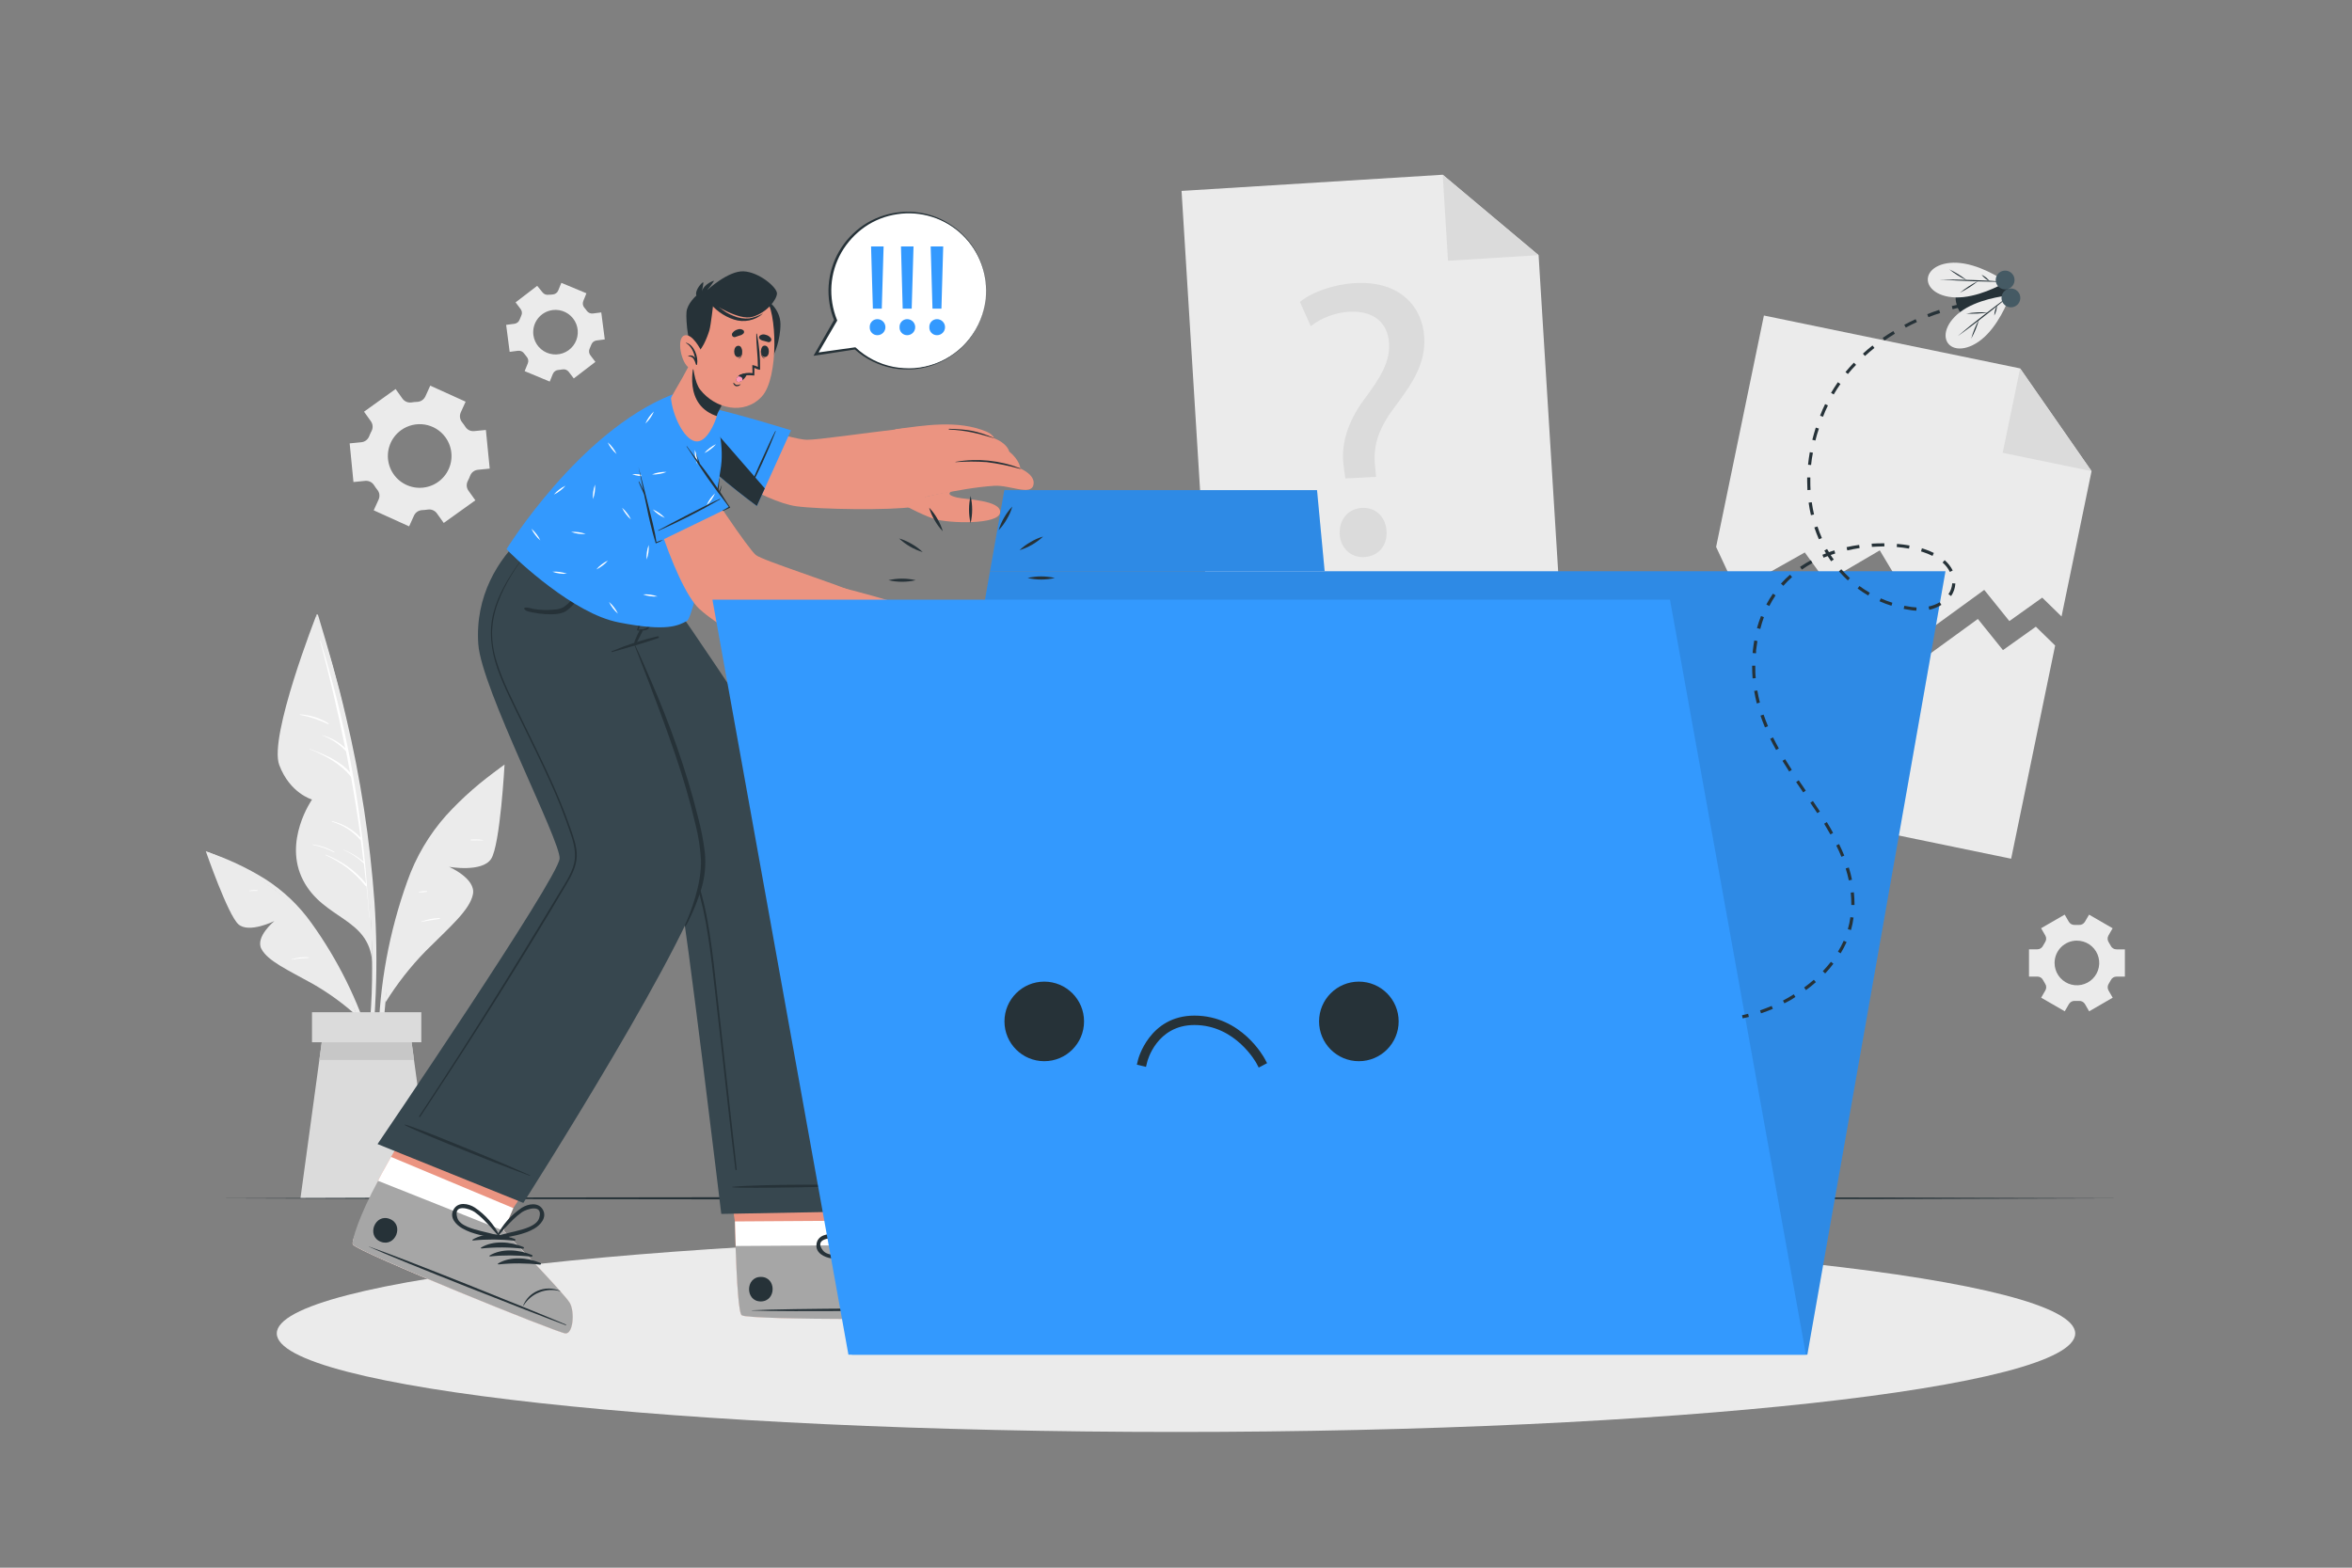 <svg width="450" height="300" viewBox="0 0 450 300" fill="none" xmlns="http://www.w3.org/2000/svg">
<rect x="0" y="0" width="450" height="300" fill="#808080" stroke="none"/>
<path d="M400.17 90.162L394.428 117.972L390.732 114.366L384.444 118.854L379.638 112.884L368.862 120.72L359.652 105.318L349.38 111.336L345.306 105.72L332.262 113.07L328.338 104.664L337.482 60.378L386.502 70.5L400.17 90.162Z" fill="#EBEBEB"/>
<path d="M386.502 70.5L400.17 90.162L383.166 86.652L386.502 70.5Z" fill="#DBDBDB"/>
<path d="M393.204 123.528L384.786 164.328L318.756 150.696L327.114 110.226L331.038 118.626L344.088 111.276L348.156 116.892L358.434 110.88L367.638 126.282L378.42 118.446L383.22 124.41L389.514 119.928L393.204 123.528Z" fill="#EBEBEB"/>
<path d="M298.698 118.746L231.408 122.91L226.062 36.534L276.03 33.438L294.372 48.828L298.698 118.746Z" fill="#EBEBEB"/>
<path d="M276.03 33.438L294.372 48.828L277.044 49.902L276.03 33.438Z" fill="#DBDBDB"/>
<path d="M257.4 91.56L257.136 89.61C256.458 85.572 257.562 81.054 261.072 76.332C264.24 72.132 265.956 69.132 265.764 65.724C265.548 61.884 262.998 59.46 258.252 59.652C255.54 59.793 252.934 60.755 250.782 62.412L248.712 57.774C251.112 55.824 255.312 54.384 259.302 54.174C267.96 53.694 272.172 58.818 272.502 64.536C272.79 69.654 270.138 73.5 266.766 77.994C263.67 82.092 262.656 85.47 263.094 89.292L263.28 91.248L257.4 91.56ZM256.332 102.186C256.176 99.402 257.946 97.338 260.58 97.194C263.214 97.05 265.134 98.898 265.29 101.688C265.434 104.322 263.82 106.446 261.036 106.602C258.378 106.752 256.458 104.82 256.308 102.186H256.332Z" fill="#DBDBDB"/>
<path d="M89.088 76.866L82.32 73.8L81.378 75.87C81.239 76.166 81.022 76.418 80.75 76.6C80.478 76.782 80.162 76.886 79.836 76.902C79.464 76.914 79.093 76.95 78.726 77.01C78.403 77.058 78.074 77.017 77.773 76.893C77.472 76.768 77.21 76.564 77.016 76.302L75.69 74.448L69.648 78.78L70.974 80.634C71.158 80.902 71.267 81.214 71.288 81.538C71.309 81.863 71.242 82.187 71.094 82.476C70.923 82.806 70.769 83.144 70.632 83.49C70.513 83.795 70.313 84.061 70.054 84.261C69.795 84.461 69.487 84.586 69.162 84.624L66.9 84.846L67.626 92.244L69.9 92.016C70.226 91.99 70.553 92.053 70.846 92.199C71.139 92.345 71.386 92.568 71.562 92.844C71.658 93 71.76 93.15 71.868 93.3C71.976 93.45 72.084 93.594 72.198 93.738C72.405 93.99 72.538 94.294 72.583 94.617C72.627 94.941 72.581 95.269 72.45 95.568L71.502 97.656L78.276 100.728L79.218 98.646C79.358 98.35 79.577 98.099 79.849 97.918C80.122 97.737 80.439 97.634 80.766 97.62C81.134 97.605 81.5 97.569 81.864 97.512C82.186 97.464 82.516 97.505 82.817 97.629C83.118 97.754 83.38 97.958 83.574 98.22L84.9 100.074L90.948 95.742L89.622 93.888C89.432 93.623 89.32 93.31 89.299 92.984C89.277 92.659 89.348 92.334 89.502 92.046C89.669 91.718 89.819 91.382 89.952 91.038C90.067 90.731 90.266 90.462 90.526 90.262C90.785 90.062 91.096 89.938 91.422 89.904L93.696 89.676L92.964 82.278L90.69 82.5C90.366 82.528 90.04 82.467 89.749 82.322C89.458 82.177 89.212 81.954 89.04 81.678C88.938 81.522 88.836 81.372 88.728 81.222C88.62 81.072 88.512 80.922 88.398 80.784C88.192 80.529 88.06 80.223 88.016 79.898C87.971 79.573 88.016 79.243 88.146 78.942L89.088 76.866ZM85.248 83.712C85.95 84.691 86.345 85.856 86.384 87.06C86.424 88.264 86.105 89.453 85.469 90.476C84.833 91.499 83.908 92.31 82.811 92.807C81.713 93.304 80.493 93.464 79.305 93.268C78.116 93.072 77.013 92.527 76.134 91.704C75.255 90.88 74.64 89.814 74.367 88.641C74.093 87.468 74.174 86.24 74.599 85.113C75.023 83.985 75.773 83.009 76.752 82.308C78.065 81.368 79.697 80.988 81.291 81.251C82.884 81.514 84.307 82.399 85.248 83.712Z" fill="#EBEBEB"/>
<path d="M395.028 175.026L390.516 177.63L391.314 179.01C391.433 179.208 391.492 179.436 391.485 179.667C391.478 179.898 391.404 180.122 391.272 180.312C391.134 180.528 391.002 180.75 390.882 180.984C390.783 181.191 390.628 181.365 390.433 181.486C390.238 181.608 390.013 181.671 389.784 181.668H388.2V186.882H389.796C390.025 186.879 390.25 186.942 390.445 187.063C390.64 187.184 390.795 187.359 390.894 187.566C391.014 187.8 391.146 188.022 391.284 188.238C391.416 188.428 391.49 188.652 391.497 188.883C391.504 189.114 391.445 189.342 391.326 189.54L390.528 190.92L395.04 193.524L395.844 192.138C395.96 191.941 396.129 191.781 396.332 191.675C396.534 191.569 396.762 191.522 396.99 191.538H397.758C397.986 191.522 398.213 191.57 398.416 191.676C398.618 191.782 398.787 191.942 398.904 192.138L399.708 193.53L404.214 190.926L403.416 189.54C403.302 189.341 403.247 189.114 403.255 188.885C403.264 188.656 403.336 188.434 403.464 188.244C403.602 188.028 403.734 187.8 403.854 187.572C403.953 187.365 404.108 187.19 404.303 187.069C404.497 186.948 404.723 186.885 404.952 186.888H406.548V181.674H404.94C404.711 181.677 404.485 181.614 404.291 181.493C404.096 181.371 403.941 181.197 403.842 180.99C403.722 180.762 403.59 180.534 403.452 180.318C403.324 180.128 403.252 179.906 403.243 179.677C403.235 179.448 403.29 179.221 403.404 179.022L404.202 177.636L399.696 175.032L398.892 176.4C398.776 176.596 398.607 176.757 398.404 176.863C398.202 176.969 397.974 177.016 397.746 177H397.362H396.978C396.749 177.015 396.521 176.967 396.318 176.862C396.115 176.756 395.944 176.596 395.826 176.4L395.028 175.026ZM397.362 180.006C398.207 180.005 399.034 180.254 399.738 180.723C400.441 181.192 400.99 181.859 401.314 182.64C401.638 183.421 401.723 184.281 401.558 185.11C401.394 185.939 400.987 186.701 400.389 187.299C399.791 187.896 399.029 188.303 398.2 188.468C397.371 188.633 396.511 188.548 395.73 188.224C394.949 187.899 394.282 187.351 393.813 186.648C393.344 185.944 393.095 185.117 393.096 184.272C393.095 183.711 393.205 183.156 393.419 182.638C393.633 182.119 393.947 181.648 394.343 181.251C394.74 180.855 395.21 180.54 395.728 180.325C396.246 180.11 396.801 180 397.362 180V180.006Z" fill="#EBEBEB"/>
<path d="M102.78 54.696L98.646 57.864L99.6 59.13C99.742 59.31 99.83 59.528 99.852 59.757C99.874 59.985 99.831 60.215 99.726 60.42C99.611 60.654 99.511 60.894 99.426 61.14C99.352 61.357 99.219 61.548 99.042 61.694C98.865 61.839 98.651 61.932 98.424 61.962L96.84 62.166L97.512 67.332L99.096 67.128C99.326 67.096 99.561 67.129 99.774 67.225C99.986 67.32 100.167 67.474 100.296 67.668C100.44 67.877 100.597 68.077 100.764 68.268C100.919 68.438 101.021 68.649 101.059 68.875C101.098 69.102 101.07 69.335 100.98 69.546L100.38 71.022L105.18 73.02L105.78 71.544C105.869 71.332 106.016 71.15 106.204 71.017C106.391 70.885 106.613 70.807 106.842 70.794L107.226 70.752L107.604 70.692C107.826 70.65 108.055 70.67 108.267 70.749C108.478 70.829 108.664 70.964 108.804 71.142L109.782 72.42L113.916 69.252L112.95 67.986C112.81 67.803 112.725 67.585 112.702 67.356C112.68 67.127 112.722 66.896 112.824 66.69C112.938 66.458 113.038 66.22 113.124 65.976C113.198 65.759 113.331 65.567 113.508 65.422C113.685 65.277 113.899 65.184 114.126 65.154L115.71 64.95L115.038 59.784L113.454 59.988C113.224 60.021 112.989 59.988 112.777 59.894C112.565 59.799 112.384 59.647 112.254 59.454C112.104 59.238 111.948 59.034 111.78 58.854C111.64 58.68 111.55 58.472 111.518 58.252C111.486 58.031 111.515 57.806 111.6 57.6L112.2 56.124L107.4 54.126L106.8 55.602C106.71 55.813 106.562 55.995 106.375 56.127C106.187 56.259 105.967 56.337 105.738 56.352L105.354 56.388L105 56.4C104.778 56.442 104.549 56.422 104.337 56.343C104.126 56.263 103.94 56.127 103.8 55.95L102.78 54.696ZM105.738 59.334C106.574 59.227 107.423 59.369 108.178 59.743C108.932 60.118 109.56 60.708 109.98 61.438C110.4 62.168 110.594 63.007 110.539 63.848C110.483 64.689 110.179 65.494 109.666 66.162C109.153 66.831 108.453 67.332 107.656 67.604C106.858 67.875 105.998 67.904 105.183 67.687C104.369 67.47 103.637 67.017 103.08 66.385C102.524 65.752 102.166 64.969 102.054 64.134C101.979 63.577 102.015 63.01 102.16 62.467C102.305 61.923 102.555 61.414 102.898 60.968C103.24 60.522 103.667 60.148 104.155 59.867C104.642 59.587 105.18 59.406 105.738 59.334Z" fill="#EBEBEB"/>
<path d="M71.892 190.068C72.117 184.268 72.037 178.46 71.652 172.668C70.793 160.708 68.97 148.838 66.198 137.172C64.674 130.608 62.802 124.152 60.846 117.702C60.786 117.504 60.474 117.558 60.528 117.762C66.57 140.502 71.526 163.962 71.184 187.602C71.088 194.202 70.32 200.712 69.696 207.288C69.696 207.462 69.966 207.534 70.008 207.354C71.25 201.708 71.658 195.816 71.892 190.068Z" fill="#EBEBEB"/>
<path d="M60.528 117.744C60.528 117.744 51.384 140.964 53.43 146.4C55.476 151.836 59.7 153 59.7 153C59.7 153 54.102 160.992 58.014 168.486C61.926 175.98 70.614 175.626 71.214 184.122C71.196 184.164 71.676 148.638 60.528 117.744Z" fill="#EBEBEB"/>
<path d="M70.2 169.494C70.215 169.455 70.215 169.413 70.2 169.374C69 153.521 66.025 137.853 61.332 122.664C61.332 122.622 61.242 122.634 61.254 122.664C63.066 129.464 64.666 136.292 66.054 143.148C64.825 141.983 63.323 141.146 61.686 140.712C61.686 140.712 61.638 140.748 61.686 140.76C63.406 141.39 64.952 142.418 66.198 143.76C66.462 145.11 66.726 146.454 66.972 147.804C64.926 145.518 62.094 144.384 59.256 143.304C59.25 143.307 59.244 143.311 59.24 143.317C59.236 143.323 59.234 143.33 59.234 143.337C59.234 143.344 59.236 143.351 59.24 143.357C59.244 143.362 59.25 143.367 59.256 143.37C62.214 144.57 65.154 146.118 67.158 148.668C67.854 152.52 68.466 156.386 68.994 160.266C67.517 158.718 65.622 157.632 63.54 157.14C63.474 157.14 63.438 157.218 63.504 157.236C65.643 157.866 67.552 159.104 69 160.8H69.036C69.216 162.16 69.388 163.526 69.552 164.898C68.409 163.931 67.119 163.153 65.73 162.594C65.694 162.594 65.67 162.636 65.73 162.648C67.147 163.262 68.445 164.121 69.564 165.186C69.564 165.186 69.594 165.186 69.612 165.186C69.762 166.488 69.912 167.79 70.044 169.092C67.984 166.601 65.31 164.69 62.286 163.548C62.273 163.548 62.261 163.553 62.252 163.562C62.243 163.571 62.238 163.583 62.238 163.596C62.238 163.609 62.243 163.621 62.252 163.63C62.261 163.639 62.273 163.644 62.286 163.644C65.272 164.96 67.895 166.98 69.93 169.53C69.952 169.558 69.983 169.579 70.017 169.589C70.051 169.6 70.088 169.6 70.122 169.59C70.32 171.588 70.5 173.586 70.644 175.59C70.644 175.62 70.692 175.62 70.692 175.59C70.536 173.578 70.372 171.546 70.2 169.494Z" fill="white"/>
<path d="M62.85 138.426C61.194 137.395 59.302 136.805 57.354 136.71C57.344 136.71 57.335 136.714 57.328 136.72C57.322 136.727 57.318 136.736 57.318 136.746C57.318 136.756 57.322 136.765 57.328 136.771C57.335 136.778 57.344 136.782 57.354 136.782C59.238 137.139 61.066 137.744 62.79 138.582C62.862 138.6 62.916 138.474 62.85 138.426Z" fill="white"/>
<path d="M63.96 163.008C62.687 162.277 61.286 161.799 59.832 161.598C59.784 161.598 59.778 161.664 59.832 161.676C61.252 161.961 62.625 162.441 63.912 163.104C63.966 163.134 64.014 163.038 63.96 163.008Z" fill="white"/>
<path d="M95.94 146.802C92.072 149.476 88.519 152.58 85.35 156.054C82.082 159.733 79.561 164.012 77.928 168.654C74.453 178.325 72.584 188.499 72.396 198.774C72.279 204.464 72.825 210.148 74.022 215.712C74.032 215.753 74.057 215.788 74.091 215.81C74.126 215.833 74.169 215.841 74.21 215.833C74.25 215.826 74.287 215.803 74.311 215.769C74.335 215.735 74.346 215.693 74.34 215.652C72.851 205.834 72.907 195.843 74.508 186.042C76.08 176.442 78.546 165.99 84.654 158.184C87.978 153.93 92.124 150.588 96.222 147.132C96.438 146.94 96.162 146.646 95.94 146.802Z" fill="#EBEBEB"/>
<path d="M73.74 191.85C75.942 188.289 78.529 184.981 81.456 181.986C86.034 177.408 89.886 174.156 90.486 171.132C91.086 168.108 85.902 165.876 85.902 165.876C85.902 165.876 92.232 167.016 93.966 164.358C95.7 161.7 96.534 146.304 96.534 146.304C96.534 146.304 85.014 154.53 79.644 166.062C74.274 177.594 73.74 191.85 73.74 191.85Z" fill="#EBEBEB"/>
<path d="M92.4 160.746C91.641 160.633 90.873 160.607 90.108 160.668C90.018 160.668 90.024 160.824 90.108 160.83C90.864 160.83 91.626 160.794 92.382 160.83C92.391 160.828 92.398 160.823 92.405 160.817C92.411 160.81 92.415 160.802 92.417 160.794C92.419 160.785 92.418 160.776 92.415 160.767C92.412 160.759 92.407 160.752 92.4 160.746Z" fill="white"/>
<path d="M84.126 175.68C82.909 175.705 81.707 175.944 80.574 176.388C80.574 176.388 80.574 176.448 80.574 176.442C81.774 176.16 82.932 176.046 84.12 175.842C84.135 175.835 84.149 175.824 84.158 175.81C84.168 175.796 84.173 175.78 84.174 175.763C84.174 175.746 84.17 175.729 84.162 175.715C84.153 175.7 84.141 175.688 84.126 175.68Z" fill="white"/>
<path d="M81.642 170.52C81.137 170.516 80.633 170.56 80.136 170.652C80.127 170.655 80.119 170.662 80.113 170.67C80.108 170.678 80.105 170.687 80.105 170.697C80.105 170.707 80.108 170.716 80.113 170.724C80.119 170.732 80.127 170.739 80.136 170.742C80.639 170.771 81.143 170.749 81.642 170.676C81.663 170.676 81.682 170.668 81.697 170.653C81.712 170.639 81.72 170.619 81.72 170.598C81.72 170.577 81.712 170.557 81.697 170.543C81.682 170.528 81.663 170.52 81.642 170.52Z" fill="white"/>
<path d="M39.966 163.134C43.715 164.405 47.309 166.098 50.676 168.18C54.17 170.4 57.2 173.277 59.598 176.652C64.643 183.675 68.506 191.476 71.034 199.746C72.444 204.325 73.314 209.053 73.626 213.834C73.619 213.865 73.603 213.893 73.578 213.913C73.553 213.932 73.523 213.943 73.491 213.943C73.459 213.943 73.429 213.932 73.404 213.913C73.38 213.893 73.363 213.865 73.356 213.834C72.297 205.544 69.944 197.472 66.384 189.912C62.886 182.502 58.476 174.618 51.732 169.71C48.06 167.04 43.932 165.288 39.816 163.44C39.6 163.368 39.75 163.062 39.966 163.134Z" fill="#EBEBEB"/>
<path d="M68.346 194.46C65.739 192.088 62.88 190.01 59.82 188.262C55.056 185.616 51.186 183.876 50.004 181.566C48.822 179.256 52.5 176.256 52.5 176.256C52.5 176.256 47.64 178.656 45.624 176.886C43.608 175.116 39.372 162.876 39.372 162.876C39.372 162.876 50.598 166.866 57.6 174.96C64.602 183.054 68.346 194.46 68.346 194.46Z" fill="#EBEBEB"/>
<path d="M59.028 183.192C57.924 183.115 56.816 183.252 55.764 183.594C55.764 183.594 55.764 183.648 55.764 183.642C56.837 183.458 57.922 183.346 59.01 183.306C59.088 183.306 59.106 183.198 59.028 183.192Z" fill="white"/>
<path d="M49.236 170.352C48.733 170.311 48.226 170.339 47.73 170.436C47.676 170.436 47.694 170.532 47.73 170.526C48.228 170.472 48.714 170.49 49.206 170.478C49.221 170.479 49.236 170.474 49.248 170.465C49.261 170.455 49.269 170.442 49.273 170.427C49.276 170.412 49.275 170.397 49.268 170.383C49.261 170.369 49.25 170.358 49.236 170.352Z" fill="white"/>
<path d="M82.824 229.308H57.486L61.098 202.842L62.022 196.056H78.288L79.212 202.842L82.824 229.308Z" fill="#DBDBDB"/>
<path d="M79.212 202.842H61.098L62.022 196.056H78.288L79.212 202.842Z" fill="#C7C7C7"/>
<path d="M80.61 193.704H59.694V199.452H80.61V193.704Z" fill="#DBDBDB"/>
<path d="M41.376 229.308L86.982 229.164L132.588 229.11L223.8 229.008L315.012 229.11L360.618 229.164L406.224 229.308L360.618 229.458L315.012 229.506L223.8 229.608L132.588 229.506L86.982 229.452L41.376 229.308Z" fill="#263238"/>
<path d="M225 274.026C320.017 274.026 397.044 265.586 397.044 255.174C397.044 244.762 320.017 236.322 225 236.322C129.983 236.322 52.956 244.762 52.956 255.174C52.956 265.586 129.983 274.026 225 274.026Z" fill="#EBEBEB"/>
<path d="M184.95 252.054C183.552 252.528 143.466 252.654 141.93 251.706C141.33 251.346 140.988 245.508 140.73 238.44C140.676 236.916 140.634 235.338 140.598 233.742L137.4 212.358L164.202 212.184L166.728 233.574L166.626 238.278C166.626 238.278 181.998 245.088 183.57 246.324C185.142 247.56 186.348 251.58 184.95 252.054Z" fill="#EB9481"/>
<path d="M184.95 252.054C183.552 252.528 143.466 252.654 141.93 251.706C141.222 251.262 140.838 242.736 140.622 233.742L166.698 233.574L166.596 238.278C166.596 238.278 181.968 245.088 183.54 246.324C185.112 247.56 186.348 251.58 184.95 252.054Z" fill="white"/>
<path d="M184.95 252.054C183.552 252.528 143.466 252.654 141.93 251.706C141.33 251.346 140.988 245.508 140.73 238.44L166.572 238.278C166.572 238.278 181.944 245.088 183.516 246.324C185.088 247.56 186.348 251.58 184.95 252.054Z" fill="#A6A6A6"/>
<path d="M184.368 250.452C177.648 250.308 150.528 250.374 143.874 250.746C143.82 250.746 143.82 250.782 143.874 250.788C150.534 251.07 177.654 250.788 184.368 250.56C184.512 250.554 184.512 250.452 184.368 250.452Z" fill="#263238"/>
<path d="M180.954 244.89C180.207 244.873 179.464 245.012 178.773 245.297C178.082 245.582 177.458 246.007 176.94 246.546C175.996 247.508 175.462 248.798 175.452 250.146C175.452 250.188 175.524 250.188 175.53 250.146C175.753 248.819 176.4 247.599 177.373 246.669C178.346 245.739 179.594 245.149 180.93 244.986C180.943 244.989 180.956 244.987 180.967 244.98C180.979 244.974 180.987 244.963 180.99 244.95C180.993 244.937 180.991 244.924 180.984 244.913C180.978 244.901 180.967 244.893 180.954 244.89Z" fill="#263238"/>
<path d="M169.2 238.938C166.512 238.908 163.398 239.868 161.73 242.076C161.67 242.16 161.79 242.25 161.868 242.208C164.216 240.969 166.69 239.983 169.248 239.268C169.288 239.257 169.322 239.232 169.344 239.198C169.367 239.164 169.376 239.123 169.37 239.082C169.364 239.041 169.343 239.004 169.312 238.978C169.281 238.951 169.241 238.937 169.2 238.938Z" fill="#263238"/>
<path d="M171.288 239.736C168.594 239.736 165.48 240.672 163.818 242.874C163.752 242.964 163.872 243.054 163.956 243.012C166.301 241.768 168.773 240.78 171.33 240.066C171.369 240.055 171.403 240.031 171.425 239.997C171.448 239.964 171.457 239.923 171.452 239.883C171.447 239.843 171.428 239.806 171.398 239.779C171.367 239.752 171.328 239.737 171.288 239.736Z" fill="#263238"/>
<path d="M173.364 240.54C170.676 240.54 167.562 241.47 165.894 243.678C165.834 243.762 165.954 243.852 166.032 243.81C168.381 242.57 170.855 241.585 173.412 240.87C173.452 240.859 173.486 240.834 173.508 240.8C173.531 240.766 173.54 240.724 173.534 240.684C173.528 240.643 173.508 240.606 173.476 240.58C173.445 240.553 173.405 240.539 173.364 240.54Z" fill="#263238"/>
<path d="M175.446 241.344C172.752 241.314 169.638 242.274 167.976 244.482C167.91 244.566 168.036 244.656 168.114 244.614C170.462 243.373 172.936 242.388 175.494 241.674C175.534 241.663 175.568 241.638 175.59 241.604C175.613 241.57 175.622 241.528 175.616 241.488C175.61 241.447 175.589 241.41 175.558 241.384C175.527 241.357 175.487 241.343 175.446 241.344Z" fill="#263238"/>
<path d="M145.566 244.356C142.566 244.356 142.566 249.066 145.566 249.048C148.566 249.03 148.59 244.338 145.566 244.356Z" fill="#263238"/>
<path d="M172.086 231.75C170.724 230.622 169.008 231.75 168.174 232.908C166.786 234.955 165.958 237.33 165.774 239.796C165.774 239.85 165.816 239.874 165.858 239.874C165.869 239.925 165.891 239.972 165.924 240.013C165.957 240.053 165.999 240.085 166.047 240.105C166.094 240.126 166.146 240.135 166.198 240.131C166.25 240.127 166.3 240.111 166.344 240.084C168.252 238.758 170.46 237.57 171.906 235.692C172.728 234.6 173.4 232.8 172.086 231.75ZM168.81 237.474C167.886 238.152 166.932 238.782 166.032 239.496C166.512 238.152 166.926 236.796 167.538 235.5C167.821 234.879 168.146 234.277 168.51 233.7C169.11 232.806 171.726 230.55 172.002 233.472C172.158 235.074 169.908 236.67 168.81 237.474Z" fill="#263238"/>
<path d="M159.078 240.816C161.418 241.164 163.836 240.492 166.134 240.126C166.184 240.113 166.23 240.088 166.269 240.054C166.307 240.02 166.338 239.978 166.357 239.93C166.376 239.882 166.384 239.83 166.38 239.779C166.375 239.728 166.359 239.678 166.332 239.634C166.341 239.627 166.348 239.619 166.353 239.609C166.357 239.599 166.36 239.588 166.36 239.577C166.36 239.566 166.357 239.555 166.353 239.545C166.348 239.535 166.341 239.527 166.332 239.52C164.486 237.873 162.238 236.741 159.816 236.238C158.4 235.968 156.396 236.358 156.216 238.116C156 239.772 157.71 240.6 159.078 240.816ZM157.446 239.292C155.646 236.988 159.084 236.79 160.116 237.03C160.786 237.198 161.443 237.41 162.084 237.666C163.396 238.21 164.68 238.821 165.93 239.496C164.79 239.61 163.668 239.814 162.534 239.97C161.178 240.15 158.454 240.558 157.446 239.292Z" fill="#263238"/>
<path d="M97.992 113.52C97.992 113.52 129.114 166.464 129.948 170.184C131.226 175.896 138 232.302 138 232.302L170.4 231.702C170.4 231.702 164.82 181.968 159.534 165.582C155.73 153.78 128.262 114.636 128.262 114.636L97.992 113.52Z" fill="#37474F"/>
<path d="M167.454 226.758C162.804 226.722 146.322 226.536 140.13 227.112C140.082 227.112 140.088 227.196 140.13 227.202C142.26 227.508 162.798 227.034 167.448 226.884C167.458 226.888 167.468 226.889 167.478 226.888C167.489 226.886 167.498 226.883 167.507 226.877C167.516 226.871 167.523 226.864 167.528 226.855C167.533 226.846 167.536 226.835 167.536 226.825C167.537 226.815 167.535 226.805 167.531 226.795C167.526 226.786 167.52 226.777 167.512 226.771C167.504 226.764 167.495 226.76 167.485 226.758C167.474 226.755 167.464 226.756 167.454 226.758Z" fill="#263238"/>
<path d="M103.302 118.38C105.342 121.578 107.502 124.71 109.578 127.884C111.654 131.058 113.742 134.232 115.8 137.4C119.904 143.8 123.904 150.242 127.8 156.726C129.701 159.732 131.328 162.902 132.66 166.2C133.876 169.498 134.79 172.9 135.39 176.364C136.026 179.838 136.446 183.348 136.836 186.858C137.236 190.59 137.654 194.324 138.09 198.06C138.942 205.704 139.796 213.348 140.652 220.992C140.754 221.928 140.856 222.864 140.952 223.806C140.952 223.944 140.718 223.968 140.7 223.806C139.746 216.216 138.954 208.596 138.09 201.006C137.658 197.218 137.228 193.432 136.8 189.648C136.398 186.126 136.014 182.598 135.468 179.1C134.967 175.647 134.205 172.237 133.188 168.9C132.068 165.444 130.566 162.124 128.712 159C124.962 152.526 120.99 146.166 117.018 139.8C113.046 133.434 108.966 127.014 104.778 120.726C104.262 119.952 103.74 119.178 103.2 118.416C103.158 118.374 103.266 118.32 103.302 118.38Z" fill="#263238"/>
<path d="M108.192 255.174C106.716 255.084 68.592 239.64 67.536 238.176C67.489 238.09 67.468 237.992 67.476 237.894C67.476 236.58 70.122 231.996 72.33 225.972C72.468 225.588 73.452 223.8 74.814 221.394C78.6 214.8 85.2 203.442 85.2 203.442L110.118 213.342L98.19 231.192L96.336 235.512C96.336 235.512 108.03 247.602 109.014 249.312C109.998 251.022 109.662 255.258 108.192 255.174Z" fill="#EB9481"/>
<path d="M108.192 255.174C106.716 255.084 68.592 239.64 67.536 238.176C67.489 238.09 67.468 237.992 67.476 237.894C67.476 236.58 70.122 231.996 72.33 225.972C72.468 225.588 73.452 223.8 74.814 221.394L98.214 231.192L96.36 235.512C96.36 235.512 108.054 247.602 109.038 249.312C110.022 251.022 109.662 255.258 108.192 255.174Z" fill="white"/>
<path d="M108.192 255.174C106.716 255.084 68.592 239.64 67.536 238.176C67.128 237.618 68.832 232.416 72.336 225.972L96.336 235.518C96.336 235.518 108.03 247.596 109.02 249.318C110.01 251.04 109.662 255.258 108.192 255.174Z" fill="#A6A6A6"/>
<path d="M108.252 253.47C102.078 250.818 76.914 240.702 70.608 238.554C70.554 238.554 70.542 238.554 70.608 238.59C76.674 241.35 101.916 251.262 108.228 253.59C108.348 253.62 108.384 253.524 108.252 253.47Z" fill="#263238"/>
<path d="M107.172 247.032C106.487 246.731 105.748 246.576 105 246.576C104.252 246.576 103.513 246.731 102.828 247.032C101.597 247.571 100.621 248.564 100.104 249.804C100.104 249.84 100.158 249.87 100.176 249.834C100.883 248.684 101.944 247.793 103.2 247.297C104.456 246.8 105.839 246.724 107.142 247.08C107.152 247.077 107.161 247.071 107.166 247.062C107.172 247.053 107.174 247.042 107.172 247.032Z" fill="#263238"/>
<path d="M98.514 237.108C96.036 236.07 92.784 235.794 90.414 237.216C90.324 237.27 90.414 237.396 90.492 237.39C93.134 237.122 95.797 237.136 98.436 237.432C98.477 237.437 98.517 237.426 98.551 237.402C98.584 237.379 98.608 237.344 98.618 237.304C98.627 237.265 98.622 237.223 98.603 237.187C98.584 237.151 98.552 237.123 98.514 237.108Z" fill="#263238"/>
<path d="M100.14 238.632C97.662 237.594 94.41 237.318 92.04 238.74C91.95 238.794 92.04 238.92 92.118 238.914C94.76 238.643 97.423 238.657 100.062 238.956C100.103 238.96 100.143 238.95 100.177 238.926C100.21 238.903 100.234 238.868 100.244 238.828C100.253 238.789 100.248 238.747 100.229 238.711C100.21 238.675 100.178 238.647 100.14 238.632Z" fill="#263238"/>
<path d="M101.772 240.156C99.288 239.118 96.036 238.842 93.672 240.264C93.576 240.318 93.672 240.444 93.744 240.438C96.386 240.167 99.049 240.181 101.688 240.48C101.729 240.487 101.772 240.478 101.807 240.455C101.842 240.432 101.868 240.397 101.878 240.356C101.889 240.316 101.884 240.273 101.864 240.235C101.844 240.198 101.812 240.17 101.772 240.156Z" fill="#263238"/>
<path d="M103.398 241.68C100.914 240.642 97.668 240.366 95.298 241.782C95.202 241.842 95.298 241.968 95.37 241.962C98.012 241.691 100.675 241.705 103.314 242.004C103.355 242.011 103.398 242.002 103.433 241.979C103.468 241.956 103.494 241.921 103.504 241.88C103.515 241.84 103.51 241.797 103.49 241.76C103.47 241.722 103.438 241.694 103.398 241.68Z" fill="#263238"/>
<path d="M74.568 233.262C71.766 232.146 70.026 236.508 72.84 237.624C75.654 238.74 77.4 234.378 74.568 233.262Z" fill="#263238"/>
<path d="M103.884 231.528C103.038 229.974 101.04 230.358 99.822 231.132C97.77 232.507 96.115 234.395 95.022 236.61C95.017 236.62 95.015 236.63 95.014 236.641C95.014 236.652 95.017 236.663 95.021 236.673C95.026 236.682 95.033 236.691 95.041 236.698C95.05 236.705 95.059 236.71 95.07 236.712C95.07 236.91 95.202 237.144 95.436 237.096C97.71 236.574 100.2 236.304 102.24 235.104C103.41 234.408 104.682 232.998 103.884 231.528ZM98.694 235.602C97.584 235.884 96.468 236.112 95.37 236.436C96.278 235.342 97.241 234.294 98.256 233.298C98.755 232.822 99.287 232.381 99.846 231.978C100.716 231.378 104.004 230.268 103.164 233.082C102.702 234.636 100.02 235.266 98.694 235.602Z" fill="#263238"/>
<path d="M88.422 235.05C90.462 236.25 92.952 236.532 95.22 237.06C95.454 237.114 95.61 236.88 95.592 236.676C95.603 236.675 95.614 236.671 95.623 236.664C95.632 236.658 95.64 236.649 95.645 236.639C95.65 236.628 95.652 236.617 95.651 236.606C95.65 236.594 95.646 236.584 95.64 236.574C94.549 234.355 92.893 232.462 90.84 231.084C89.64 230.304 87.63 229.914 86.778 231.462C85.926 233.01 87.228 234.348 88.422 235.05ZM87.486 233.022C86.652 230.208 89.934 231.324 90.804 231.93C91.363 232.334 91.892 232.777 92.388 233.256C93.401 234.255 94.362 235.304 95.268 236.4C94.17 236.076 93.054 235.842 91.944 235.56C90.6 235.2 87.942 234.6 87.486 233.022Z" fill="#263238"/>
<path d="M100.128 230.196L72.234 218.934C72.234 218.934 106.818 168.084 107.07 164.298C107.298 160.95 92.106 131.778 91.512 123.276C90.864 114.096 95.28 106.998 100.14 102.588L128.91 114.822C128.91 114.822 125.874 119.676 121.11 122.382C121.11 122.382 135.864 156.102 135.024 166.47C134.184 176.838 100.128 230.196 100.128 230.196Z" fill="#37474F"/>
<path d="M101.364 224.892C97.332 223.158 98.514 223.596 94.458 221.892C92.478 221.064 79.458 215.646 77.454 215.196C77.412 215.196 77.382 215.256 77.424 215.28C79.158 216.342 92.286 221.532 94.284 222.324C98.37 223.932 97.212 223.428 101.316 224.988C101.322 224.996 101.33 225.003 101.34 225.007C101.349 225.011 101.359 225.013 101.369 225.012C101.38 225.011 101.389 225.007 101.398 225.002C101.406 224.996 101.413 224.988 101.418 224.979C101.422 224.97 101.424 224.96 101.424 224.949C101.424 224.939 101.42 224.929 101.415 224.921C101.41 224.912 101.402 224.905 101.393 224.9C101.384 224.895 101.374 224.892 101.364 224.892Z" fill="#263238"/>
<path d="M125.826 121.764C122.831 122.462 119.9 123.414 117.066 124.608C117.055 124.612 117.044 124.618 117.035 124.626C117.026 124.634 117.018 124.644 117.013 124.655C117.008 124.666 117.005 124.677 117.004 124.689C117.003 124.702 117.005 124.714 117.009 124.725C117.013 124.736 117.019 124.747 117.027 124.756C117.035 124.765 117.045 124.772 117.056 124.778C117.066 124.783 117.078 124.786 117.09 124.787C117.102 124.788 117.115 124.786 117.126 124.782C120.066 123.924 123.054 123.12 125.946 122.106C126.168 122.028 126.054 121.716 125.826 121.764Z" fill="#263238"/>
<path d="M122.4 120.6C122.12 121.097 121.874 121.612 121.662 122.142C121.455 122.544 121.327 122.982 121.284 123.432C121.284 123.522 121.404 123.54 121.458 123.486C121.759 123.126 122.002 122.721 122.178 122.286C122.424 121.812 122.676 121.344 122.91 120.858C123.072 120.504 122.586 120.276 122.4 120.6Z" fill="#263238"/>
<path d="M122.76 117.876C122.94 117.432 123.114 116.994 123.3 116.55C123.486 116.106 123.72 115.65 123.9 115.182C123.9 115.11 124.044 115.182 124.014 115.236C123.834 115.68 123.72 116.148 123.582 116.604C123.444 117.06 123.288 117.516 123.138 117.972C122.856 118.818 122.538 119.658 122.148 120.48C122.62 120.504 123.091 120.422 123.528 120.24C123.974 119.955 124.316 119.534 124.506 119.04C124.758 118.548 124.992 118.044 125.25 117.552C125.568 117.02 125.835 116.46 126.048 115.878C126.048 115.806 126.192 115.878 126.162 115.932C125.771 117.162 125.258 118.35 124.632 119.478C124.362 119.916 124.152 120.378 123.66 120.546C123.127 120.695 122.57 120.734 122.022 120.66C121.95 120.66 121.866 120.66 121.89 120.552C122.136 119.646 122.426 118.753 122.76 117.876Z" fill="#263238"/>
<path d="M121.536 123.48C122.562 125.646 123.462 127.806 124.416 129.966C125.37 132.126 126.216 134.214 127.074 136.362C128.79 140.694 130.326 145.11 131.676 149.562C132.342 151.77 132.96 153.996 133.512 156.24C134.12 158.477 134.565 160.755 134.844 163.056C135.085 165.353 134.881 167.676 134.244 169.896C133.582 172.091 132.733 174.225 131.706 176.274C131.076 177.57 130.866 177.396 131.166 176.742C132.024 174.882 134.274 169.248 134.112 164.514C133.981 162.248 133.631 159.999 133.068 157.8C132.544 155.532 131.954 153.282 131.298 151.05C130.02 146.646 128.502 142.332 126.942 138.024C126.066 135.624 125.142 133.224 124.242 130.824C123.342 128.424 122.442 126.216 121.434 123.564C121.404 123.456 121.506 123.414 121.536 123.48Z" fill="#263238"/>
<path d="M100.362 116.322C100.86 116.136 101.562 116.442 102.066 116.526C102.719 116.637 103.378 116.703 104.04 116.724C104.695 116.747 105.35 116.725 106.002 116.658C106.658 116.641 107.302 116.471 107.88 116.16C108.829 115.469 109.643 114.608 110.28 113.622C111.039 112.614 111.667 111.513 112.146 110.346C112.146 110.274 112.272 110.346 112.248 110.394C112.038 111.06 111.882 111.732 111.648 112.386C111.389 113.001 111.08 113.593 110.724 114.156C110.146 115.29 109.292 116.26 108.24 116.976C107.082 117.636 105.594 117.576 104.304 117.522C103.556 117.479 102.812 117.38 102.078 117.228C101.55 117.114 100.662 117.03 100.326 116.568C100.31 116.55 100.298 116.53 100.292 116.507C100.285 116.484 100.283 116.46 100.286 116.437C100.29 116.413 100.298 116.391 100.312 116.371C100.325 116.351 100.342 116.335 100.362 116.322Z" fill="#263238"/>
<path d="M80.196 213.6C84.78 206.656 89.28 199.656 93.696 192.6C98.112 185.544 102.468 178.434 106.764 171.27C107.79 169.56 108.972 167.856 109.632 165.96C110.352 163.902 109.944 161.904 109.296 159.888C108.072 156.21 106.642 152.605 105.012 149.088C103.404 145.542 101.67 142.056 99.966 138.558C98.262 135.06 96.48 131.604 95.166 127.956C93.966 124.47 93.48 120.858 94.416 117.246C95.352 113.634 97.368 110.442 99.474 107.436C100.026 106.644 100.596 105.858 101.154 105.036C101.196 104.976 101.286 105.036 101.244 105.108C98.922 108.24 96.66 111.558 95.298 115.236C94.602 117.049 94.213 118.965 94.146 120.906C94.135 122.876 94.441 124.835 95.052 126.708C96.18 130.356 97.962 133.806 99.624 137.238C101.286 140.67 103.062 144.222 104.7 147.756C106.39 151.313 107.892 154.956 109.2 158.67C109.758 160.32 110.4 162.048 110.352 163.818C110.31 165.756 109.386 167.502 108.426 169.134C104.226 176.244 99.924 183.27 95.544 190.254C91.164 197.238 86.658 204.222 82.098 211.134L80.37 213.744C80.28 213.852 80.124 213.726 80.196 213.6Z" fill="#263238"/>
<path d="M130.506 82.482C133.104 88.182 146.226 96.036 152.37 96.882C156.786 97.482 170.214 97.698 174.816 96.996C180.216 96.168 176.088 81.618 172.902 81.996C164.142 83.016 156.702 84.156 154.362 84.156C151.506 84.156 136.056 79.2 134.196 78.498C129.636 76.8 129.036 79.248 130.506 82.482Z" fill="#EB9481"/>
<path d="M130.59 84C133.878 88.866 144.804 96.822 144.804 96.822L146.322 93.462L151.344 82.35C151.344 82.35 141.306 79.2 134.7 77.76C133.923 77.583 133.132 77.471 132.336 77.424C128.118 77.196 127.752 79.8 130.59 84Z" fill="#3399FE"/>
<path d="M130.59 84C133.878 88.866 144.804 96.822 144.804 96.822L146.322 93.462C142.248 88.728 135.954 81.558 132.336 77.436C128.118 77.196 127.752 79.8 130.59 84Z" fill="#263238"/>
<path d="M142.836 94.566C143.67 92.52 147.378 84.282 148.302 82.566C148.362 82.446 148.458 82.458 148.404 82.566C146.796 86.663 144.965 90.669 142.92 94.566C142.896 94.638 142.8 94.614 142.836 94.566Z" fill="#263238"/>
<path d="M171.294 82.146C176.622 81.45 183.216 80.256 188.802 82.626C189.429 82.872 189.956 83.322 190.296 83.904C192.816 84.924 193.092 86.418 193.092 86.418C195.15 88.086 195.222 89.658 195.222 89.658C195.222 89.658 198.174 90.858 197.724 92.79C197.232 94.926 193.188 92.79 190.248 92.964C183.498 93.384 174.048 95.862 172.098 96.174L171.294 82.146Z" fill="#EB9481"/>
<path d="M182.868 88.434C184.842 88.299 186.822 88.299 188.796 88.434C190.945 88.704 193.071 89.135 195.156 89.724C195.17 89.729 195.184 89.728 195.197 89.722C195.21 89.716 195.22 89.705 195.225 89.691C195.23 89.678 195.229 89.663 195.223 89.65C195.217 89.637 195.206 89.627 195.192 89.622C191.276 88.086 187.013 87.654 182.868 88.374C182.772 88.362 182.772 88.44 182.868 88.434Z" fill="#263238"/>
<path d="M181.614 82.2C184.908 82.368 186.966 82.896 190.278 83.892V83.856C186.63 82.332 185.136 82.188 181.596 82.056C181.482 82.104 181.488 82.2 181.614 82.2Z" fill="#263238"/>
<path d="M182.148 93.984C181.29 94.386 181.5 94.836 183.138 95.214C184.776 95.592 191.586 95.706 191.346 98.082C191.106 100.458 181.5 100.158 178.818 99.318C176.136 98.478 172.098 96.174 172.098 96.174C174 95.856 178.464 94.65 182.148 93.984Z" fill="#EB9481"/>
<path d="M137.64 91.566C137.598 92.592 137.502 93.636 137.358 94.674C137.358 94.632 137.358 94.596 137.4 94.56C137.598 94.02 137.796 93.468 138.036 92.946C138.036 92.946 138.096 92.946 138.09 92.946C137.975 93.518 137.802 94.077 137.574 94.614C137.466 94.872 137.364 95.124 137.25 95.376C137.178 95.838 137.094 96.294 137.004 96.75C136.824 97.608 136.014 101.256 135.804 101.874C135.768 102 135.612 101.97 135.624 101.826C135.666 101.154 136.344 97.356 136.482 96.492C136.75 94.824 137.109 93.171 137.556 91.542C137.586 91.512 137.646 91.536 137.64 91.566Z" fill="#263238"/>
<path d="M131.4 118.848C129.798 119.67 127.734 120.948 118.434 119.118C117.834 118.998 117.27 118.854 116.682 118.68C107.964 116.064 97.482 105.81 96.912 105.084C96.912 105.084 110.766 82.626 128.484 75.564C130.674 74.694 134.298 76.374 136.284 78.468C136.998 79.218 138.552 84.732 137.958 89.196C137.364 93.66 132.996 118.026 131.4 118.848Z" fill="#3399FE"/>
<path d="M130.152 88.992C130.219 89.941 130.086 90.894 129.762 91.788C129.686 90.839 129.819 89.884 130.152 88.992Z" fill="white"/>
<path d="M124.11 104.286C124.148 104.758 124.132 105.234 124.062 105.702C124.004 106.174 123.889 106.638 123.72 107.082C123.679 106.608 123.695 106.13 123.768 105.66C123.829 105.191 123.944 104.73 124.11 104.286Z" fill="white"/>
<path d="M113.844 92.724C113.912 93.675 113.779 94.63 113.454 95.526C113.379 94.575 113.512 93.619 113.844 92.724Z" fill="white"/>
<path d="M134.106 103.506C134.144 103.98 134.128 104.457 134.058 104.928C134 105.4 133.885 105.864 133.716 106.308C133.675 105.834 133.691 105.356 133.764 104.886C133.825 104.414 133.939 103.951 134.106 103.506Z" fill="white"/>
<path d="M120.924 90.744C121.396 90.704 121.871 90.718 122.34 90.786C122.812 90.846 123.276 90.963 123.72 91.134C122.771 91.202 121.818 91.069 120.924 90.744Z" fill="white"/>
<path d="M109.272 101.79C110.221 101.723 111.173 101.856 112.068 102.18C111.119 102.256 110.164 102.123 109.272 101.79Z" fill="white"/>
<path d="M123 113.748C123.949 113.68 124.902 113.813 125.796 114.138C124.847 114.213 123.893 114.08 123 113.748Z" fill="white"/>
<path d="M105.678 109.404C106.627 109.337 107.579 109.47 108.474 109.794C107.525 109.869 106.571 109.736 105.678 109.404Z" fill="white"/>
<path d="M130.062 78.24C131.011 78.173 131.964 78.306 132.858 78.63C131.909 78.697 130.956 78.564 130.062 78.24Z" fill="white"/>
<path d="M126.672 82.068C126.369 82.433 126.022 82.759 125.64 83.04C125.268 83.328 124.866 83.573 124.44 83.772C124.741 83.41 125.084 83.084 125.46 82.8C125.835 82.511 126.242 82.266 126.672 82.068Z" fill="white"/>
<path d="M108.198 92.946C107.891 93.308 107.543 93.632 107.16 93.912C106.792 94.205 106.389 94.451 105.96 94.644C106.269 94.284 106.617 93.96 106.998 93.678C107.367 93.386 107.77 93.141 108.198 92.946Z" fill="white"/>
<path d="M131.268 97.854C130.961 98.217 130.613 98.544 130.23 98.826C129.861 99.118 129.458 99.364 129.03 99.558C129.337 99.195 129.685 98.868 130.068 98.586C130.439 98.297 130.842 98.052 131.268 97.854Z" fill="white"/>
<path d="M116.328 107.262C116.021 107.625 115.673 107.952 115.29 108.234C114.92 108.525 114.518 108.771 114.09 108.966C114.397 108.603 114.745 108.276 115.128 107.994C115.499 107.705 115.901 107.46 116.328 107.262Z" fill="white"/>
<path d="M136.992 85.002C136.685 85.365 136.337 85.692 135.954 85.974C135.582 86.261 135.18 86.507 134.754 86.706C135.061 86.343 135.409 86.016 135.792 85.734C136.162 85.443 136.564 85.197 136.992 85.002Z" fill="white"/>
<path d="M136.68 95.904C136.317 95.597 135.99 95.249 135.708 94.866C135.416 94.497 135.17 94.094 134.976 93.666C135.341 93.969 135.667 94.316 135.948 94.698C136.235 95.073 136.48 95.477 136.68 95.904Z" fill="white"/>
<path d="M103.38 103.416C103.017 103.109 102.69 102.761 102.408 102.378C102.119 102.007 101.874 101.604 101.676 101.178C102.039 101.485 102.366 101.833 102.648 102.216C102.939 102.585 103.185 102.988 103.38 103.416Z" fill="white"/>
<path d="M132.63 112.35C132.265 112.047 131.939 111.7 131.658 111.318C131.371 110.946 131.125 110.544 130.926 110.118C131.289 110.425 131.616 110.773 131.898 111.156C132.188 111.524 132.433 111.925 132.63 112.35Z" fill="white"/>
<path d="M117.972 86.88C117.609 86.575 117.282 86.229 117 85.848C116.714 85.475 116.468 85.073 116.268 84.648C116.633 84.951 116.959 85.298 117.24 85.68C117.526 86.053 117.772 86.455 117.972 86.88Z" fill="white"/>
<path d="M118.23 117.438C117.867 117.131 117.54 116.783 117.258 116.4C116.97 116.028 116.725 115.626 116.526 115.2C116.891 115.503 117.217 115.85 117.498 116.232C117.787 116.605 118.032 117.01 118.23 117.438Z" fill="white"/>
<path d="M120.72 99.414C120.36 99.105 120.036 98.757 119.754 98.376C119.461 98.008 119.215 97.605 119.022 97.176C119.383 97.483 119.708 97.831 119.988 98.214C120.28 98.583 120.525 98.986 120.72 99.414Z" fill="white"/>
<path d="M133.038 84.45C130.776 84.03 128.652 79.356 128.382 76.212C128.382 75.996 129.438 74.286 130.644 72.144C131.376 70.842 132.15 69.372 132.768 67.98C132.894 67.698 133.632 68.652 133.632 68.652L135.24 69.852L140.55 73.926C139.285 75.443 138.212 77.11 137.352 78.888C137.267 79.081 137.203 79.282 137.16 79.488C137.158 79.522 137.158 79.556 137.16 79.59C136.83 80.778 135.216 84.852 133.038 84.45Z" fill="#EB9481"/>
<path d="M137.16 79.518C137.158 79.552 137.158 79.586 137.16 79.62C136.845 79.528 136.538 79.409 136.242 79.266C130.428 76.542 132.99 68.754 132.99 68.754L135.27 69.882L140.58 73.956C139.316 75.474 138.242 77.14 137.382 78.918C137.287 79.11 137.212 79.311 137.16 79.518Z" fill="#263238"/>
<path d="M146.652 57.348C146.652 57.348 149.31 59.034 149.322 62.034C149.334 65.034 148.122 67.968 147.87 68.076C147.618 68.184 146.652 57.348 146.652 57.348Z" fill="#263238"/>
<path d="M133.464 58.908C131.868 62.058 131.952 71.988 133.944 74.544C136.836 78.252 142.404 79.53 145.77 75.864C149.028 72.312 148.692 59.376 146.37 56.964C142.992 53.4 135.828 54.246 133.464 58.908Z" fill="#EB9481"/>
<path d="M141.936 66.858C141.936 66.858 141.882 66.894 141.888 66.918C141.924 67.596 141.852 68.376 141.246 68.616C141.246 68.616 141.246 68.658 141.246 68.652C141.996 68.532 142.08 67.494 141.936 66.858Z" fill="#263238"/>
<path d="M141.318 66.168C140.226 66.108 140.19 68.292 141.204 68.346C142.218 68.4 142.23 66.216 141.318 66.168Z" fill="#263238"/>
<path d="M145.638 66.834C145.638 66.834 145.692 66.834 145.692 66.894C145.656 67.572 145.734 68.352 146.346 68.586C146.346 68.586 146.346 68.628 146.346 68.622C145.59 68.508 145.5 67.47 145.638 66.834Z" fill="#263238"/>
<path d="M146.256 66.138C147.342 66.072 147.396 68.256 146.388 68.316C145.38 68.376 145.344 66.192 146.256 66.138Z" fill="#263238"/>
<path d="M140.634 64.506C140.921 64.425 141.203 64.328 141.48 64.218C141.795 64.161 142.082 64.001 142.296 63.762C142.348 63.675 142.37 63.573 142.358 63.472C142.346 63.371 142.301 63.277 142.23 63.204C142.068 63.081 141.875 63.003 141.673 62.979C141.47 62.954 141.265 62.985 141.078 63.066C140.673 63.175 140.323 63.429 140.094 63.78C140.048 63.864 140.028 63.959 140.034 64.054C140.041 64.149 140.075 64.24 140.131 64.316C140.188 64.392 140.266 64.451 140.355 64.485C140.444 64.518 140.541 64.526 140.634 64.506Z" fill="#263238"/>
<path d="M147 65.472C146.708 65.407 146.42 65.327 146.136 65.232C145.82 65.19 145.527 65.045 145.302 64.818C145.244 64.735 145.216 64.634 145.223 64.533C145.229 64.431 145.27 64.335 145.338 64.26C145.493 64.128 145.68 64.04 145.881 64.005C146.081 63.97 146.288 63.99 146.478 64.062C146.888 64.147 147.252 64.383 147.498 64.722C147.549 64.802 147.576 64.896 147.576 64.991C147.575 65.087 147.546 65.18 147.493 65.259C147.441 65.339 147.366 65.401 147.278 65.439C147.191 65.477 147.094 65.488 147 65.472Z" fill="#263238"/>
<path d="M140.4 73.272C140.562 73.434 140.718 73.65 140.964 73.674C141.216 73.674 141.466 73.621 141.696 73.518C141.696 73.518 141.738 73.518 141.696 73.554C141.598 73.686 141.465 73.788 141.313 73.851C141.161 73.913 140.995 73.933 140.832 73.908C140.695 73.871 140.572 73.794 140.478 73.687C140.384 73.581 140.324 73.449 140.304 73.308C140.299 73.295 140.3 73.281 140.305 73.269C140.311 73.256 140.321 73.247 140.334 73.242C140.347 73.237 140.361 73.238 140.373 73.243C140.386 73.249 140.395 73.259 140.4 73.272Z" fill="#263238"/>
<path d="M144.324 70.38C144.324 70.38 144.354 71.388 144.324 71.862C143.402 71.764 142.471 71.797 141.558 71.958C141.342 72.006 141.366 71.832 141.612 71.718C142.347 71.382 143.166 71.273 143.964 71.406C144.012 71.28 143.886 69.846 143.964 69.852C144.327 69.923 144.678 70.044 145.008 70.212C145.008 68.1 144.672 66.012 144.702 63.9C144.702 63.828 144.816 63.816 144.828 63.9C145.254 66.134 145.455 68.406 145.428 70.68C145.434 70.938 144.504 70.476 144.324 70.38Z" fill="#263238"/>
<path d="M142.974 71.502C142.735 72.131 142.291 72.662 141.714 73.008C140.808 73.374 140.514 72.552 141.426 71.808C141.904 71.566 142.44 71.46 142.974 71.502Z" fill="#263238"/>
<path d="M142.032 72.822C141.936 72.9 141.829 72.963 141.714 73.008C140.88 73.344 140.55 72.678 141.222 72.006C141.678 72.042 142.2 72.21 142.032 72.822Z" fill="#FF99BA"/>
<path d="M133.008 67.398C134.106 67.734 135.366 64.434 135.726 63.198C136.038 62.082 136.398 58.536 136.452 58.29C136.506 58.044 141.252 61.428 144 60.624C146.748 59.82 148.614 57.33 148.656 56.172C148.698 55.014 145.26 52.074 142.29 51.924C139.32 51.774 135.294 55.524 135.294 55.524C135.78 54.972 136.222 54.382 136.614 53.76C136.566 53.628 134.646 54.396 134.292 55.764C134.292 55.764 134.676 54.042 134.532 54.012C134.388 53.982 132.894 55.452 133.23 56.568C133.23 56.568 131.502 58.062 131.346 59.7C131.19 61.338 131.718 67.002 133.008 67.398Z" fill="#263238"/>
<path d="M145.968 60C145.151 60.443 144.271 60.759 143.358 60.936C142.334 61.028 141.303 60.863 140.358 60.456C139.406 60.089 138.522 59.565 137.742 58.908C137.052 58.344 136.434 57.654 135.696 57.15C135.51 57.018 135.3 57.288 135.414 57.456C136.645 59.195 138.404 60.491 140.43 61.152C141.371 61.459 142.375 61.516 143.345 61.319C144.315 61.121 145.216 60.675 145.962 60.024C145.962 60.024 145.98 60 145.968 60Z" fill="#263238"/>
<path d="M134.154 67.104C134.154 67.104 132.45 63.648 130.914 64.206C129.378 64.764 130.314 69.546 131.892 70.422C132.085 70.547 132.302 70.632 132.529 70.671C132.756 70.71 132.988 70.704 133.212 70.651C133.436 70.598 133.647 70.501 133.833 70.365C134.019 70.228 134.175 70.056 134.292 69.858L134.154 67.104Z" fill="#EB9481"/>
<path d="M131.22 65.568C131.22 65.568 131.184 65.568 131.22 65.616C132.312 66.264 132.756 67.416 133.02 68.616C132.97 68.489 132.894 68.374 132.795 68.28C132.697 68.185 132.579 68.113 132.45 68.069C132.321 68.024 132.184 68.008 132.048 68.022C131.913 68.036 131.781 68.079 131.664 68.148C131.628 68.148 131.664 68.214 131.664 68.214C131.879 68.181 132.098 68.215 132.293 68.311C132.487 68.408 132.647 68.563 132.75 68.754C132.922 69.075 133.059 69.412 133.158 69.762C133.194 69.876 133.392 69.846 133.374 69.72C133.632 68.226 132.792 65.964 131.22 65.568Z" fill="#263238"/>
<path d="M122.904 82.536C121.704 89.334 129.072 112.236 133.794 116.514C140.82 122.874 153.81 127.056 158.52 128.418C160.572 129.018 166.248 114.576 164.172 113.622C159.726 111.6 145.914 107.28 144.6 106.2C143.286 105.12 135.366 93.678 131.838 87.09C127.116 78.222 123.498 79.098 122.904 82.536Z" fill="#EB9481"/>
<path d="M160.674 112.35C160.674 112.35 166.806 113.916 170.76 115.122C172.968 115.8 176.652 117.294 178.05 118.53C180.138 120.384 187.686 129.456 185.526 131.334C183.57 133.038 178.074 124.416 178.074 124.416C178.074 124.416 184.386 132.624 181.674 134.238C178.962 135.852 174 125.286 174 125.286C174 125.286 180.294 133.866 177.216 135.084C174.888 136.002 169.896 126.684 169.896 126.684C169.896 126.684 175.26 134.094 172.896 135.144C170.292 136.308 165.15 127.992 165.15 127.992C158.718 129.654 154.95 127.812 152.472 126.192C151.89 125.796 160.674 112.35 160.674 112.35Z" fill="#EB9481"/>
<path d="M176.07 121.434C176.85 122.37 177.642 123.318 178.332 124.32C179.022 125.322 179.676 126.354 180.27 127.416C181.075 128.79 181.719 130.251 182.19 131.772C181.158 129.132 178.74 125.502 178.05 124.5C177.36 123.498 176.718 122.46 176.034 121.458C176.016 121.434 176.052 121.41 176.07 121.434Z" fill="#263238"/>
<path d="M172.404 123.864C173.736 124.92 176.526 128.844 177.6 131.478C177.648 131.586 177.6 131.58 177.522 131.478C176.682 130.176 173.274 125.136 172.374 123.882C172.356 123.864 172.386 123.846 172.404 123.864Z" fill="#263238"/>
<path d="M168.882 125.4C170.537 127.136 171.845 129.173 172.734 131.4C172.776 131.508 172.692 131.49 172.626 131.4C171.384 129.378 170.424 127.8 168.816 125.454C168.792 125.4 168.846 125.346 168.882 125.4Z" fill="#263238"/>
<path d="M129.6 83.034C124.122 75.288 120.846 78.156 121.944 86.568C122.976 94.434 125.73 103.806 125.73 103.806L139.53 97.11C139.53 97.11 133.086 87.996 129.6 83.034Z" fill="#3399FE"/>
<path d="M132.93 86.082C133.112 86.519 133.243 86.977 133.32 87.444C133.404 87.913 133.434 88.39 133.41 88.866C133.23 88.426 133.101 87.967 133.026 87.498C132.937 87.032 132.904 86.556 132.93 86.082Z" fill="white"/>
<path d="M124.752 90.792C125.633 90.434 126.58 90.27 127.53 90.312C127.092 90.492 126.635 90.621 126.168 90.696C125.702 90.785 125.226 90.817 124.752 90.792Z" fill="white"/>
<path d="M125.106 78.744C124.734 79.621 124.18 80.409 123.48 81.054C123.852 80.177 124.406 79.39 125.106 78.744Z" fill="white"/>
<path d="M136.8 94.41C136.618 94.849 136.386 95.266 136.11 95.652C135.841 96.044 135.527 96.402 135.174 96.72C135.546 95.843 136.1 95.056 136.8 94.41Z" fill="white"/>
<path d="M127.2 99.108C126.76 98.928 126.343 98.697 125.958 98.418C125.566 98.149 125.208 97.835 124.89 97.482C125.767 97.854 126.554 98.408 127.2 99.108Z" fill="white"/>
<path d="M131.4 85.368C132.138 86.382 132.9 87.372 133.656 88.368C133.464 87.864 133.296 87.354 133.152 86.838H133.188C133.338 87.234 133.512 87.624 133.656 88.038L133.872 88.638C133.891 88.679 133.907 88.721 133.92 88.764C134.52 89.538 135.12 90.312 135.672 91.104C136.35 92.052 137.004 93.012 137.664 93.972C138.324 94.932 138.99 96.126 139.704 97.092C139.77 97.176 138.504 97.692 138.366 97.758C138.228 97.824 138.156 97.71 138.288 97.668C138.42 97.626 139.428 97.008 139.44 96.996C138.78 96.024 138.018 95.13 137.328 94.188C136.638 93.246 135.954 92.304 135.288 91.35C133.938 89.406 132.702 87.39 131.358 85.44L131.4 85.368Z" fill="#263238"/>
<path d="M122.268 92.136C122.478 92.544 122.706 92.946 122.868 93.366L123.096 93.888C122.778 92.394 122.496 90.888 122.166 89.394C122.802 91.794 123.444 94.248 124.032 96.684C124.59 99.012 125.268 101.364 125.592 103.74C126.01 103.557 126.444 103.41 126.888 103.302C126.442 103.59 125.963 103.822 125.46 103.992C124.737 101.576 124.136 99.125 123.66 96.648C123.51 95.976 123.372 95.304 123.228 94.632C123.072 94.224 122.886 93.834 122.7 93.432C122.514 93.03 122.346 92.58 122.178 92.154C122.214 92.13 122.256 92.106 122.268 92.136Z" fill="#263238"/>
<path d="M125.934 101.49C127.854 100.41 135.876 96.258 137.67 95.49C137.796 95.436 137.862 95.49 137.736 95.574C133.928 97.787 130.002 99.79 125.976 101.574C125.928 101.586 125.88 101.52 125.934 101.49Z" fill="#263238"/>
<path d="M345.792 259.23H162.984L189.414 109.32H372.222L345.792 259.23Z" fill="#3399FE"/>
<path d="M251.982 93.792H192.156L189.414 109.32H253.44L251.982 93.792Z" fill="#3399FE"/>
<g opacity="0.1">
<path d="M345.792 259.23H162.984L189.414 109.32H372.222L345.792 259.23Z" fill="black"/>
<path d="M251.982 93.792H192.156L189.414 109.32H253.44L251.982 93.792Z" fill="black"/>
</g>
<path d="M185.7 100.128C185.3 98.411 185.3 96.625 185.7 94.908C186.1 96.625 186.1 98.411 185.7 100.128Z" fill="#263238"/>
<path d="M180.384 101.664C179.773 101.031 179.247 100.321 178.818 99.552C178.368 98.799 178.015 97.993 177.768 97.152C178.381 97.782 178.907 98.49 179.334 99.258C179.783 100.013 180.135 100.822 180.384 101.664Z" fill="#263238"/>
<path d="M176.544 105.654C174.858 105.141 173.312 104.248 172.026 103.044C172.867 103.288 173.674 103.639 174.426 104.088C175.195 104.519 175.906 105.045 176.544 105.654Z" fill="#263238"/>
<path d="M175.2 111.03C173.483 111.43 171.697 111.43 169.98 111.03C171.697 110.63 173.483 110.63 175.2 111.03Z" fill="#263238"/>
<path d="M176.76 116.346C176.124 116.954 175.414 117.48 174.648 117.912C173.896 118.361 173.089 118.711 172.248 118.956C172.881 118.345 173.591 117.819 174.36 117.39C175.111 116.939 175.918 116.588 176.76 116.346Z" fill="#263238"/>
<path d="M180.744 120.18C180.233 121.868 179.34 123.417 178.134 124.704C178.378 123.862 178.731 123.055 179.184 122.304C179.612 121.533 180.136 120.819 180.744 120.18Z" fill="#263238"/>
<path d="M186.12 121.506C186.329 122.36 186.43 123.237 186.42 124.116C186.433 124.995 186.332 125.872 186.12 126.726C185.905 125.873 185.804 124.995 185.82 124.116C185.81 123.237 185.911 122.36 186.12 121.506Z" fill="#263238"/>
<path d="M191.436 120C192.047 120.634 192.573 121.343 193.002 122.112C193.453 122.863 193.804 123.67 194.046 124.512C192.84 123.225 191.947 121.677 191.436 119.988V120Z" fill="#263238"/>
<path d="M195.27 115.98C196.112 116.222 196.919 116.573 197.67 117.024C198.439 117.453 199.149 117.979 199.782 118.59C198.94 118.348 198.133 117.997 197.382 117.546C196.613 117.117 195.904 116.591 195.27 115.98Z" fill="#263238"/>
<path d="M196.596 110.604C198.315 110.204 200.103 110.204 201.822 110.604C200.103 111.004 198.315 111.004 196.596 110.604Z" fill="#263238"/>
<path d="M195.06 105.288C195.695 104.681 196.405 104.157 197.172 103.728C197.922 103.273 198.729 102.92 199.572 102.678C198.285 103.884 196.737 104.777 195.048 105.288H195.06Z" fill="#263238"/>
<path d="M191.07 101.454C191.317 100.614 191.668 99.807 192.114 99.054C192.543 98.285 193.069 97.575 193.68 96.942C193.438 97.784 193.087 98.591 192.636 99.342C192.207 100.111 191.681 100.82 191.07 101.454Z" fill="#263238"/>
<path d="M345.522 259.23H162.324L136.308 114.762H319.512L345.522 259.23Z" fill="#3399FE"/>
<path d="M199.794 203.076C203.999 203.076 207.408 199.667 207.408 195.462C207.408 191.257 203.999 187.848 199.794 187.848C195.589 187.848 192.18 191.257 192.18 195.462C192.18 199.667 195.589 203.076 199.794 203.076Z" fill="#263238"/>
<path d="M259.986 203.076C264.191 203.076 267.6 199.667 267.6 195.462C267.6 191.257 264.191 187.848 259.986 187.848C255.781 187.848 252.372 191.257 252.372 195.462C252.372 199.667 255.781 203.076 259.986 203.076Z" fill="#263238"/>
<path d="M240.828 204.294L240.408 203.496C240.372 203.424 236.436 196.152 228.522 196.152C221.322 196.152 219.522 202.998 219.474 203.292L219.258 204.162L217.512 203.742L217.722 202.866C217.722 202.782 219.87 194.352 228.522 194.352C237.522 194.352 241.824 202.32 242.004 202.662L242.424 203.454L240.828 204.294Z" fill="#263238"/>
<path d="M333.426 194.88L333.3 194.28C333.69 194.196 334.074 194.106 334.458 194.004L334.608 194.604C334.2 194.706 333.822 194.796 333.426 194.88Z" fill="#263238"/>
<path d="M336.93 193.914L336.738 193.35C337.488 193.092 338.238 192.81 338.964 192.504L339.198 193.056C338.46 193.368 337.698 193.656 336.93 193.914ZM341.4 192L341.13 191.472C341.832 191.106 342.534 190.71 343.2 190.272L343.512 190.782C342.828 191.256 342.114 191.658 341.4 192ZM345.528 189.462L345.174 188.976C345.822 188.502 346.446 188.004 347.034 187.494L347.43 187.944C346.8 188.49 346.2 189 345.522 189.486L345.528 189.462ZM349.188 186.27L348.75 185.856C349.302 185.256 349.824 184.656 350.304 184.056L350.778 184.422C350.28 185.082 349.746 185.7 349.2 186.294L349.188 186.27ZM352.158 182.43L351.648 182.112C352.063 181.442 352.432 180.744 352.752 180.024L353.304 180.27C352.965 181.021 352.58 181.75 352.152 182.454L352.158 182.43ZM354.144 177.978L353.544 177.81C353.763 177.057 353.926 176.289 354.03 175.512L354.63 175.59C354.531 176.406 354.366 177.212 354.138 178.002L354.144 177.978ZM354.81 173.178H354.21V173.004C354.21 172.278 354.168 171.54 354.096 170.814L354.696 170.754C354.775 171.501 354.815 172.252 354.816 173.004L354.81 173.178ZM353.73 168.48C353.569 167.706 353.368 166.941 353.13 166.188L353.73 166.008C353.976 166.788 354.186 167.58 354.33 168.354L353.73 168.48ZM352.308 163.962C352.02 163.254 351.708 162.528 351.324 161.796L351.864 161.526C352.23 162.27 352.566 163.014 352.86 163.734L352.308 163.962ZM350.208 159.684C349.836 159.03 349.428 158.34 349.008 157.632L349.518 157.314C349.956 158.028 350.37 158.724 350.718 159.39L350.208 159.684ZM347.7 155.61C347.262 154.95 346.818 154.284 346.362 153.618L346.86 153.282C347.316 153.948 347.76 154.614 348.198 155.286L347.7 155.61ZM345 151.638C344.55 150.978 344.094 150.312 343.65 149.652L344.148 149.316C344.592 149.976 345.042 150.642 345.492 151.296L345 151.638ZM342.318 147.642C341.88 146.97 341.454 146.286 341.034 145.602L341.544 145.29C341.964 145.974 342.39 146.646 342.822 147.318L342.318 147.642ZM339.816 143.52C339.408 142.794 339.03 142.074 338.688 141.384L339.228 141.114C339.564 141.798 339.942 142.506 340.338 143.226L339.816 143.52ZM337.686 139.2C337.368 138.45 337.086 137.688 336.822 136.944L337.422 136.752C337.674 137.478 337.956 138.228 338.268 138.966L337.686 139.2ZM336.126 134.622C335.928 133.842 335.754 133.044 335.622 132.222L336.222 132.126C336.354 132.894 336.516 133.674 336.714 134.442L336.126 134.622ZM335.322 129.822C335.262 129.084 335.232 128.34 335.232 127.596V127.398H335.832V127.59C335.832 128.316 335.832 129.048 335.922 129.768L335.322 129.822ZM335.922 125.022L335.322 124.962C335.322 124.8 335.352 124.632 335.37 124.458C335.442 123.816 335.532 123.174 335.64 122.562L336.24 122.664C336.138 123.264 336.048 123.894 335.976 124.524C336 124.71 336 124.872 335.952 125.04L335.922 125.022ZM336.756 120.354L336.156 120.192C336.378 119.4 336.636 118.626 336.924 117.888L337.482 118.104C337.209 118.847 336.977 119.604 336.786 120.372L336.756 120.354ZM366.654 116.856C366.318 116.856 365.97 116.808 365.628 116.76C365.16 116.694 364.692 116.616 364.23 116.526L364.35 115.926C364.794 116.01 365.256 116.088 365.712 116.154C366.036 116.196 366.366 116.226 366.684 116.244L366.654 116.856ZM369.12 116.67L368.994 116.07C369.747 115.914 370.469 115.635 371.13 115.242L371.442 115.752C370.735 116.189 369.961 116.506 369.15 116.688L369.12 116.67ZM338.484 115.956L337.95 115.674C338.332 114.958 338.755 114.265 339.216 113.598L339.708 113.94C339.27 114.593 338.871 115.273 338.514 115.974L338.484 115.956ZM361.884 115.92C361.11 115.674 360.348 115.388 359.604 115.062L359.85 114.51C360.571 114.83 361.311 115.109 362.064 115.344L361.884 115.92ZM373.284 114.048L372.786 113.712C373.213 113.092 373.466 112.369 373.518 111.618L374.118 111.66C374.067 112.521 373.785 113.352 373.302 114.066L373.284 114.048ZM357.444 113.958C356.742 113.55 356.063 113.103 355.41 112.62L355.764 112.14C356.399 112.609 357.06 113.041 357.744 113.436L357.444 113.958ZM341.184 112.086L340.74 111.684C341.283 111.08 341.862 110.509 342.474 109.974L342.87 110.424C342.281 110.951 341.724 111.512 341.202 112.104L341.184 112.086ZM353.538 111.072C352.941 110.521 352.374 109.939 351.84 109.326L352.29 108.93C352.809 109.525 353.36 110.092 353.94 110.628L353.538 111.072ZM373.068 109.446C372.724 108.76 372.249 108.149 371.67 107.646L372.066 107.196C372.704 107.747 373.227 108.418 373.608 109.17L373.068 109.446ZM344.736 108.972L344.394 108.48C345.065 108.022 345.76 107.599 346.476 107.214L346.758 107.742C346.069 108.123 345.4 108.539 344.754 108.99L344.736 108.972ZM350.34 107.412C350.112 107.088 349.89 106.758 349.68 106.416L348.9 106.722L348.672 106.17L349.362 105.894C349.254 105.714 349.146 105.534 349.044 105.354L349.566 105.06C349.686 105.27 349.806 105.48 349.932 105.66C350.268 105.54 350.61 105.426 350.958 105.318L351.132 105.918C350.838 106.008 350.532 106.104 350.256 106.206C350.442 106.5 350.634 106.806 350.856 107.064L350.34 107.412ZM369.738 106.38C369.158 106.091 368.556 105.846 367.938 105.648L367.542 105.522L367.716 104.922L368.124 105.054C368.767 105.259 369.393 105.514 369.996 105.816L369.738 106.38ZM353.43 105.306L353.304 104.706C354.078 104.532 354.882 104.388 355.704 104.274L355.794 104.874C355.002 105 354.216 105.15 353.448 105.324L353.43 105.306ZM365.25 104.982C364.5 104.85 363.708 104.748 362.898 104.676L362.946 104.076C363.78 104.148 364.59 104.25 365.346 104.388L365.25 104.982ZM358.14 104.634L358.098 104.034C358.812 103.992 359.526 103.968 360.234 103.968H360.528V104.568H360.24C359.562 104.586 358.854 104.604 358.158 104.652L358.14 104.634ZM348 103.2C347.676 102.468 347.4 101.706 347.13 100.932L347.73 100.746C347.982 101.502 348.264 102.246 348.576 102.96L348 103.2ZM346.482 98.592C346.302 97.818 346.152 97.014 346.038 96.192L346.638 96.108C346.752 96.9 346.896 97.686 347.07 98.448L346.482 98.592ZM345.81 93.792C345.78 93.252 345.762 92.7 345.762 92.148C345.762 91.89 345.762 91.626 345.762 91.368H346.362C346.362 91.626 346.362 91.878 346.362 92.136C346.362 92.676 346.362 93.222 346.404 93.744L345.81 93.792ZM346.524 88.992L345.924 88.932C346.008 88.14 346.122 87.33 346.26 86.532L346.86 86.634C346.698 87.432 346.584 88.2 346.506 89.004L346.524 88.992ZM347.346 84.306L346.746 84.162C346.938 83.388 347.16 82.608 347.406 81.828L348.006 82.014C347.736 82.8 347.514 83.562 347.328 84.318L347.346 84.306ZM348.786 79.764L348.228 79.548C348.522 78.798 348.828 78.048 349.194 77.322L349.734 77.586C349.374 78.306 349.056 79.038 348.768 79.8L348.786 79.764ZM350.85 75.486L350.328 75.18C350.736 74.49 351.174 73.8 351.63 73.14L352.122 73.482C351.654 74.142 351.228 74.814 350.832 75.498L350.85 75.486ZM353.556 71.58L353.088 71.202C353.592 70.602 354.132 69.966 354.69 69.402L355.122 69.816C354.558 70.38 354.03 70.98 353.538 71.592L353.556 71.58ZM356.82 68.124L356.418 67.68C357.018 67.146 357.618 66.618 358.26 66.108L358.632 66.582C357.99 67.092 357.378 67.614 356.802 68.136L356.82 68.124ZM360.546 65.16L360.204 64.662C360.858 64.212 361.542 63.768 362.238 63.348L362.544 63.858C361.848 64.284 361.2 64.722 360.528 65.172L360.546 65.16ZM364.62 62.682L364.338 62.154C365.046 61.776 365.778 61.416 366.51 61.08L366.762 61.626C366 61.968 365.298 62.328 364.602 62.694L364.62 62.682ZM368.958 60.69L368.736 60.126C369.492 59.832 370.254 59.526 371.01 59.304L371.202 59.904C370.44 60.132 369.684 60.408 368.94 60.702L368.958 60.69Z" fill="#263238"/>
<path d="M373.584 59.172L373.434 58.572C374.178 58.38 374.634 58.296 374.634 58.296L374.742 58.896C374.742 58.896 374.31 58.986 373.584 59.172Z" fill="#263238"/>
<path d="M384.192 55.296C382.662 50.556 372.414 52.26 374.412 58.458C376.41 64.656 385.722 60.042 384.192 55.296Z" fill="#263238"/>
<path d="M368.838 53.4C368.916 51.318 371.808 49.716 375.9 50.454C379.992 51.192 383.838 53.952 383.838 53.952C383.838 53.952 379.8 56.4 375.666 56.85C371.532 57.3 368.76 55.476 368.838 53.4Z" fill="#EBEBEB"/>
<path d="M383.838 53.94C381.714 53.94 379.596 53.88 377.478 53.814C375.36 53.748 373.236 53.64 371.118 53.472C373.242 53.472 375.366 53.526 377.484 53.592C379.602 53.658 381.726 53.766 383.838 53.94Z" fill="#263238"/>
<path d="M372.948 51.546C374.154 52.123 375.291 52.833 376.338 53.664C375.735 53.381 375.15 53.06 374.586 52.704C374.018 52.35 373.471 51.964 372.948 51.546Z" fill="#263238"/>
<path d="M378.51 53.742C377.425 54.622 376.248 55.382 375 56.01C376.091 55.129 377.274 54.369 378.528 53.742H378.51Z" fill="#263238"/>
<path d="M379.128 52.572C379.734 52.862 380.263 53.29 380.676 53.82C380.373 53.677 380.089 53.498 379.83 53.286C379.57 53.075 379.334 52.836 379.128 52.572Z" fill="#263238"/>
<path d="M372.738 65.73C374.016 67.374 377.298 66.978 380.184 63.99C383.07 61.002 384.6 56.508 384.6 56.508C384.6 56.508 379.872 56.868 376.266 58.908C372.66 60.948 371.454 64.08 372.738 65.73Z" fill="#EBEBEB"/>
<path d="M384.6 56.508C382.872 57.708 381.192 59.04 379.506 60.33C377.82 61.62 376.17 62.952 374.556 64.326C376.284 63.126 377.964 61.8 379.644 60.51C381.324 59.22 382.962 57.888 384.6 56.508Z" fill="#263238"/>
<path d="M377.148 64.8C377.469 64.217 377.755 63.616 378.006 63C378.261 62.382 378.478 61.749 378.654 61.104C378.332 61.686 378.046 62.287 377.796 62.904C377.543 63.523 377.327 64.156 377.148 64.8Z" fill="#263238"/>
<path d="M380.4 59.784C378.996 59.709 377.588 59.783 376.2 60.006C376.899 60.048 377.601 60.048 378.3 60.006C379.004 59.972 379.705 59.898 380.4 59.784Z" fill="#263238"/>
<path d="M381.558 60.378C381.718 60.082 381.843 59.767 381.93 59.442C382.019 59.119 382.071 58.787 382.086 58.452C381.767 59.046 381.587 59.704 381.558 60.378Z" fill="#263238"/>
<path d="M384.192 55.296C383.853 55.406 383.489 55.413 383.147 55.316C382.804 55.219 382.497 55.023 382.266 54.752C382.035 54.48 381.89 54.147 381.848 53.793C381.807 53.439 381.872 53.081 382.034 52.764C382.196 52.447 382.449 52.185 382.76 52.011C383.072 51.838 383.427 51.761 383.782 51.79C384.137 51.819 384.476 51.953 384.755 52.174C385.034 52.395 385.241 52.695 385.35 53.034C385.496 53.487 385.455 53.98 385.238 54.404C385.021 54.828 384.645 55.149 384.192 55.296Z" fill="#455A64"/>
<path d="M385.296 58.722C384.957 58.831 384.594 58.838 384.251 58.741C383.909 58.644 383.603 58.448 383.372 58.177C383.141 57.906 382.996 57.573 382.954 57.219C382.913 56.866 382.977 56.508 383.139 56.191C383.301 55.874 383.553 55.612 383.864 55.438C384.174 55.264 384.529 55.187 384.884 55.215C385.239 55.243 385.578 55.376 385.857 55.596C386.136 55.817 386.344 56.115 386.454 56.454C386.527 56.679 386.555 56.916 386.536 57.152C386.518 57.387 386.453 57.617 386.345 57.828C386.237 58.038 386.09 58.226 385.91 58.379C385.73 58.533 385.521 58.649 385.296 58.722Z" fill="#455A64"/>
<path d="M188.586 57.192C188.298 59.948 187.251 62.57 185.56 64.765C183.869 66.96 181.602 68.642 179.01 69.624C176.419 70.605 173.606 70.847 170.885 70.323C168.165 69.798 165.643 68.528 163.602 66.654L156.12 67.752L159.864 61.284C159.008 59.18 158.643 56.908 158.796 54.641C158.949 52.374 159.617 50.172 160.749 48.202C161.881 46.231 163.447 44.545 165.328 43.271C167.209 41.997 169.356 41.168 171.605 40.847C173.854 40.527 176.147 40.723 178.309 41.421C180.471 42.12 182.446 43.302 184.083 44.877C185.72 46.453 186.976 48.381 187.756 50.515C188.537 52.649 188.82 54.932 188.586 57.192Z" fill="white"/>
<path d="M188.586 57.192C188.305 59.947 187.266 62.569 185.586 64.77C184.765 65.883 183.775 66.861 182.652 67.668C181.553 68.505 180.341 69.182 179.052 69.678C177.762 70.186 176.407 70.509 175.026 70.638C174.336 70.7 173.642 70.714 172.95 70.68C172.255 70.662 171.563 70.59 170.88 70.464C168.123 69.957 165.561 68.692 163.482 66.81L163.656 66.864L156.186 68.01L155.64 68.094L155.916 67.614L159.636 61.134V61.392C158.758 59.249 158.385 56.932 158.545 54.621C158.705 52.311 159.395 50.068 160.56 48.066C161.724 46.071 163.324 44.364 165.24 43.074C167.153 41.801 169.33 40.978 171.607 40.666C173.883 40.355 176.201 40.562 178.386 41.274C180.548 42.01 182.518 43.219 184.152 44.814C185.783 46.405 187.029 48.347 187.798 50.491C188.566 52.636 188.835 54.928 188.586 57.192ZM188.586 57.192C188.828 54.939 188.55 52.66 187.772 50.531C186.993 48.403 185.737 46.482 184.098 44.916C182.459 43.35 180.483 42.182 178.321 41.502C176.159 40.822 173.87 40.647 171.63 40.992C169.413 41.32 167.3 42.154 165.456 43.428C163.628 44.712 162.1 46.379 160.98 48.312C159.877 50.25 159.227 52.412 159.078 54.636C158.932 56.876 159.293 59.119 160.134 61.2L160.188 61.332L160.116 61.458L156.348 67.914L156.084 67.518L163.572 66.468H163.674L163.746 66.534C165.748 68.397 168.228 69.666 170.91 70.2C171.578 70.336 172.257 70.418 172.938 70.446C173.619 70.494 174.303 70.494 174.984 70.446C176.35 70.336 177.695 70.039 178.98 69.564C180.268 69.095 181.481 68.44 182.58 67.62C183.698 66.82 184.69 65.855 185.52 64.758C187.222 62.568 188.283 59.949 188.586 57.192Z" fill="#263238"/>
<path d="M166.404 62.61C166.393 62.411 166.422 62.213 166.491 62.026C166.559 61.839 166.665 61.668 166.803 61.524C166.94 61.38 167.105 61.266 167.289 61.188C167.472 61.111 167.669 61.072 167.868 61.074C168.275 61.074 168.666 61.236 168.954 61.524C169.242 61.812 169.404 62.203 169.404 62.61C169.404 63.017 169.242 63.408 168.954 63.696C168.666 63.984 168.275 64.146 167.868 64.146C167.669 64.148 167.472 64.109 167.289 64.032C167.105 63.954 166.94 63.84 166.803 63.696C166.665 63.552 166.559 63.381 166.491 63.194C166.422 63.008 166.393 62.809 166.404 62.61ZM167.004 59.064L166.656 47.16H169.056L168.708 59.064H167.004Z" fill="#3399FE"/>
<path d="M172.11 62.61C172.098 62.412 172.128 62.214 172.196 62.027C172.264 61.841 172.37 61.67 172.506 61.526C172.643 61.383 172.808 61.268 172.99 61.19C173.173 61.112 173.37 61.073 173.568 61.074C173.975 61.074 174.366 61.236 174.654 61.524C174.942 61.812 175.104 62.203 175.104 62.61C175.104 63.017 174.942 63.408 174.654 63.696C174.366 63.984 173.975 64.146 173.568 64.146C173.37 64.147 173.173 64.108 172.99 64.03C172.808 63.952 172.643 63.838 172.506 63.694C172.37 63.55 172.264 63.379 172.196 63.193C172.128 63.007 172.098 62.808 172.11 62.61ZM172.71 59.064L172.38 47.16H174.78L174.432 59.064H172.71Z" fill="#3399FE"/>
<path d="M177.81 62.61C177.799 62.411 177.828 62.213 177.897 62.026C177.965 61.839 178.071 61.668 178.209 61.524C178.346 61.38 178.511 61.266 178.695 61.188C178.878 61.111 179.075 61.072 179.274 61.074C179.681 61.074 180.072 61.236 180.36 61.524C180.648 61.812 180.81 62.203 180.81 62.61C180.81 63.017 180.648 63.408 180.36 63.696C180.072 63.984 179.681 64.146 179.274 64.146C179.075 64.148 178.878 64.109 178.695 64.032C178.511 63.954 178.346 63.84 178.209 63.696C178.071 63.552 177.965 63.381 177.897 63.194C177.828 63.008 177.799 62.809 177.81 62.61ZM178.41 59.064L178.062 47.16H180.462L180.12 59.064H178.41Z" fill="#3399FE"/>
</svg>
